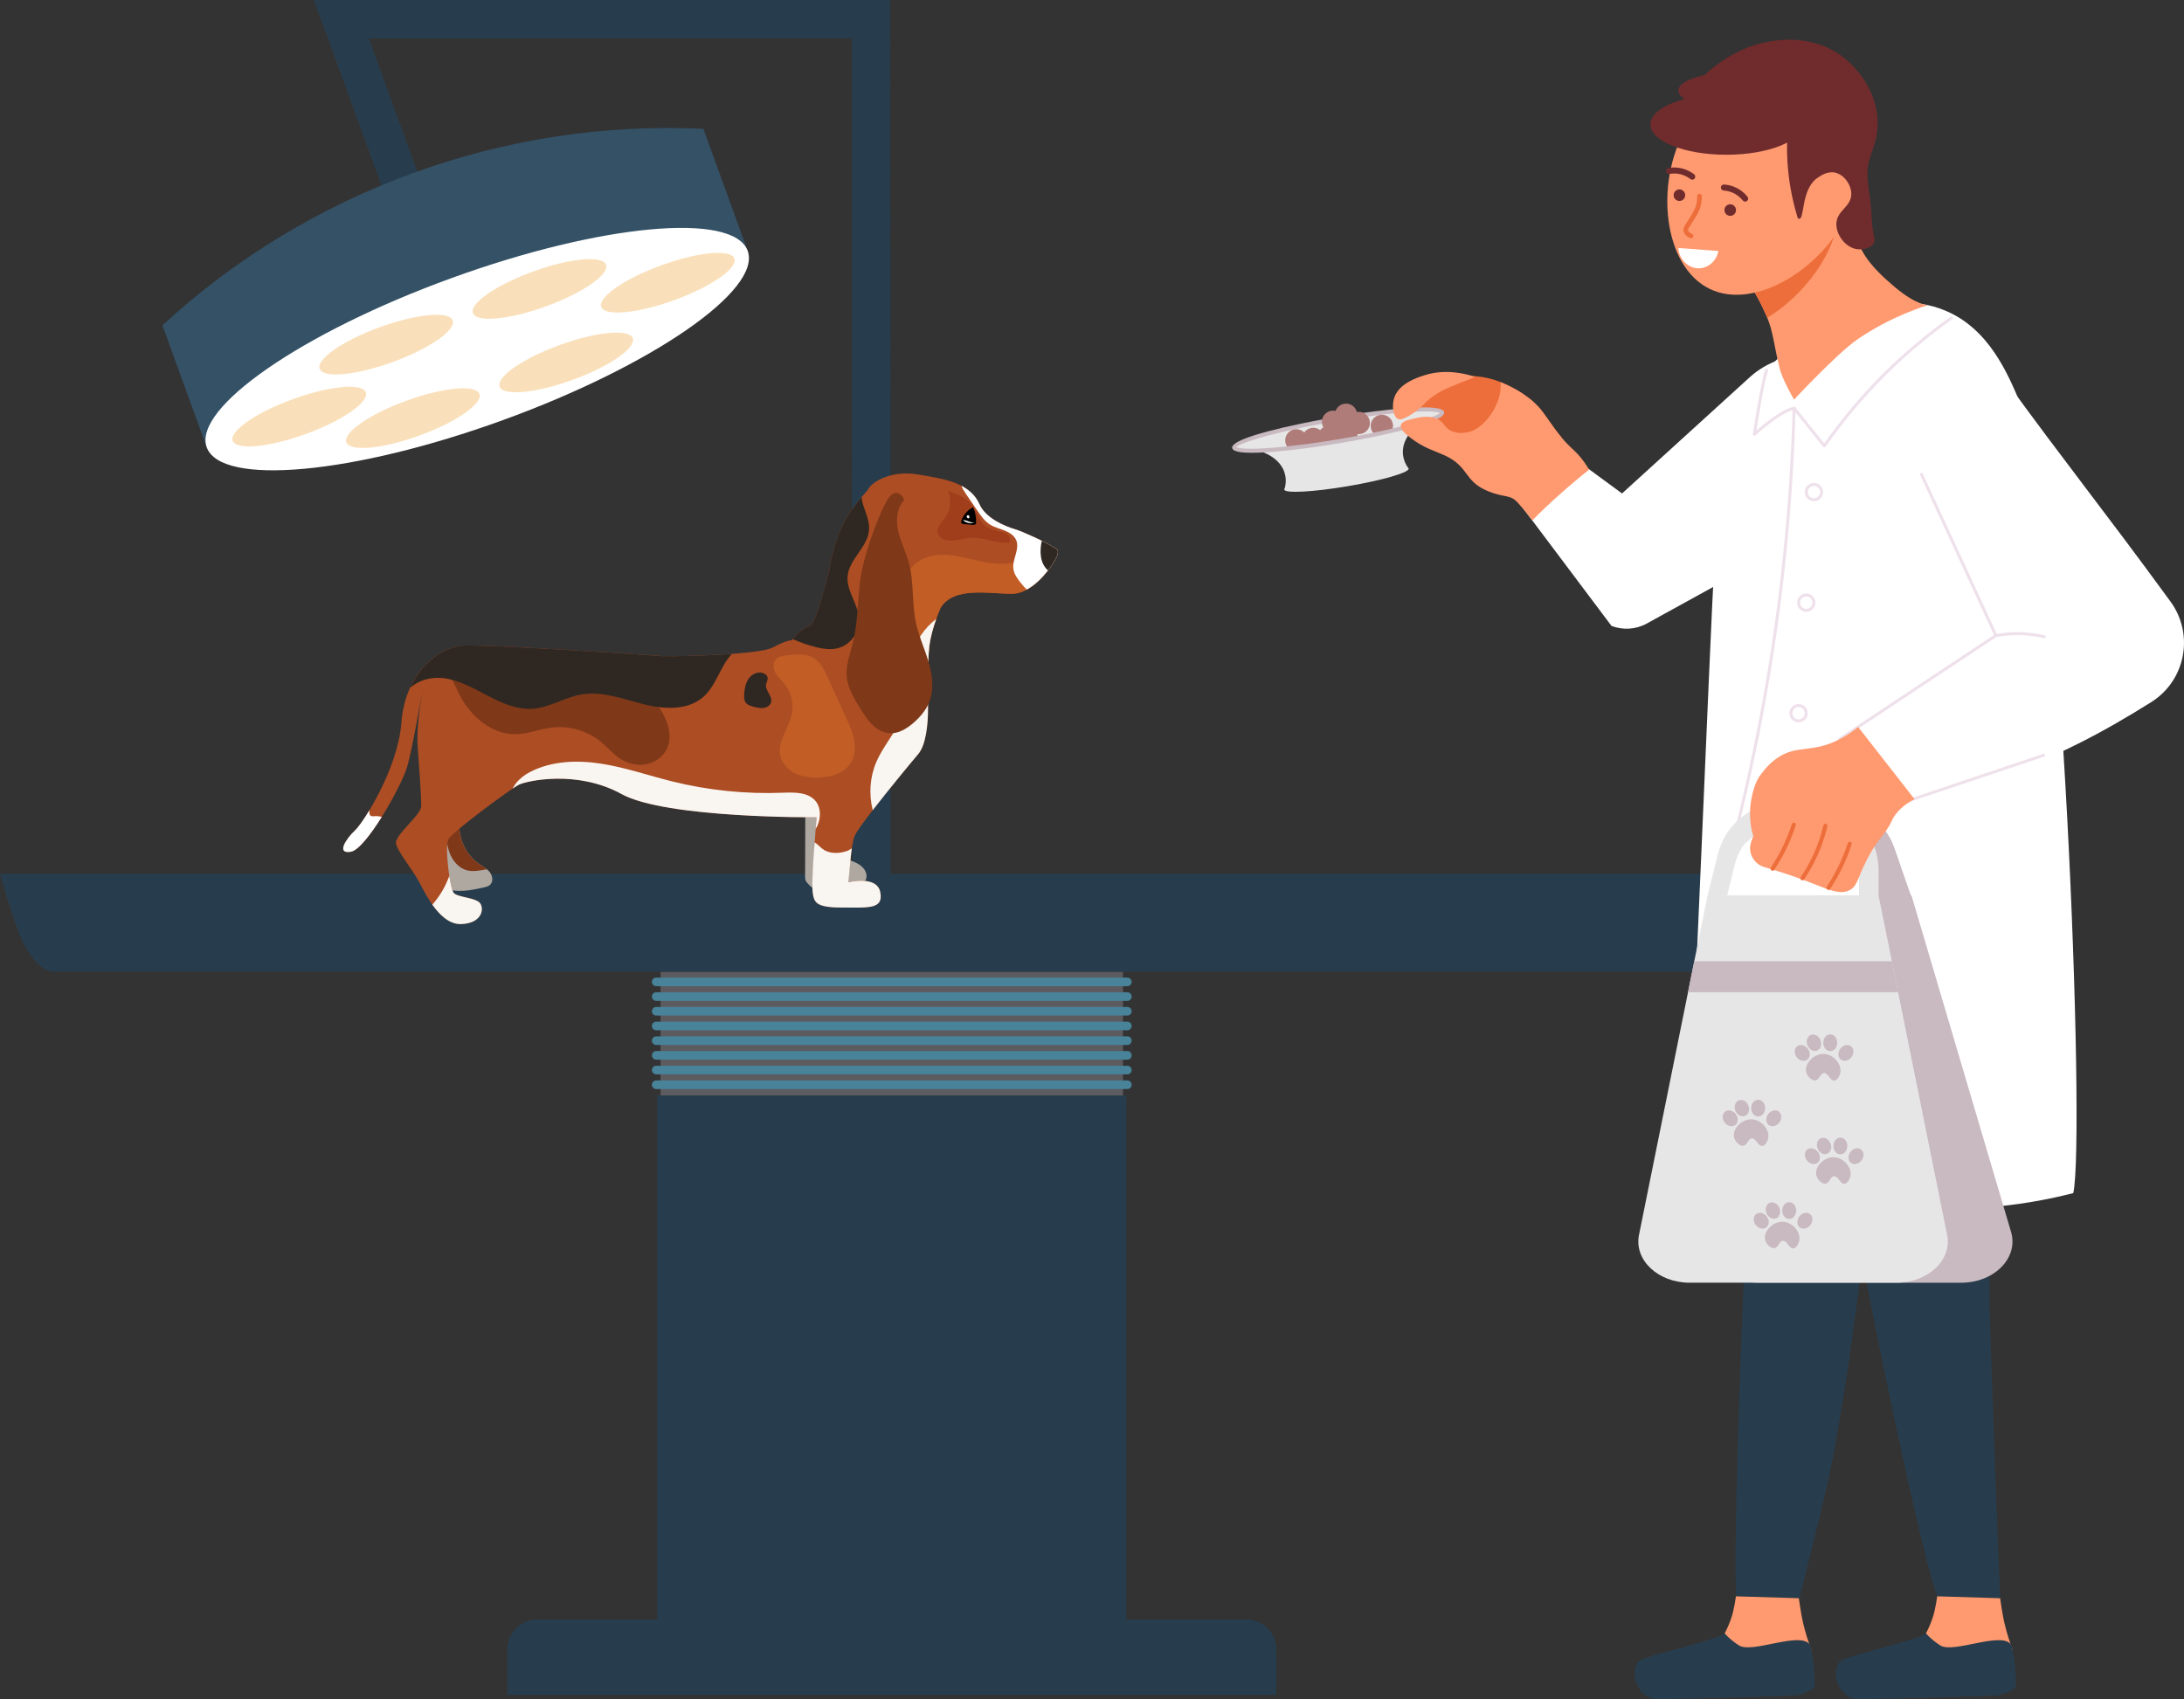 <?xml version="1.0" encoding="UTF-8"?><svg xmlns="http://www.w3.org/2000/svg" viewBox="0 0 1851.74 1440.75"><rect x="0" y="0" width="1851.74" height="1440.75" fill="#333333" stroke="none"/><defs><style>.d{fill:#fff;}.e{fill:#345166;}.f{fill:#a03e1c;}.g{fill:#7f3818;}.h{fill:#efe1eb;}.i{fill:#f9f6f2;}.j{fill:#2f2822;}.k{fill:#af7c79;}.l{fill:#e6e6e6;}.m{fill:#fae0ba;}.n{fill:#488399;}.o{fill:#ad4d23;}.p{fill:#702c2d;}.q{fill:#c15d25;}.r{fill:#c9b9c0;}.s{fill:#ed6e3b;}.t{fill:#5c5b5f;}.u{fill:#ff9a70;}.v{fill:#273d4d;}.w{fill:#afa8a1;}</style></defs><g id="a"/><g id="b"><g id="c"><g><g><polygon class="v" points="722.19 32.56 722.52 741.92 755.07 741.92 754.73 0 266.17 .09 348.74 226.7 379.33 215.56 312.68 32.64 722.19 32.56"/><g><path class="e" d="M633.94,212.71c-168.03-8.2-335.08,52.49-458.65,166.63-12.52-34.49-25.06-68.98-37.58-103.46,123.57-114.14,290.62-174.83,458.65-166.63,12.53,34.49,25.05,68.98,37.59,103.46Z"/><path class="d" d="M633.94,212.71c12.07,33.24-80.82,97.49-207.46,143.5-126.65,46.01-239.11,56.37-251.19,23.12-12.07-33.24,80.8-97.49,207.46-143.5,126.65-46.01,239.11-56.36,251.19-23.12Z"/><g><path class="m" d="M310.2,332.73c2.97,8.18-19.89,24-51.07,35.33-31.19,11.33-58.88,13.88-61.85,5.7-2.97-8.19,19.9-24,51.08-35.33,31.18-11.33,58.87-13.88,61.84-5.69Z"/><path class="m" d="M622.67,219.21c2.97,8.18-19.89,23.99-51.06,35.33-31.18,11.32-58.87,13.87-61.84,5.69-2.97-8.18,19.89-24,51.07-35.32,31.18-11.34,58.87-13.89,61.83-5.7Z"/><path class="m" d="M383.89,271.72c2.97,8.19-19.89,24-51.07,35.33-31.18,11.33-58.87,13.87-61.84,5.69-2.97-8.18,19.9-24,51.08-35.32,31.18-11.33,58.86-13.88,61.84-5.7Z"/><path class="m" d="M513.88,224.5c2.97,8.18-19.9,24-51.08,35.33-31.18,11.32-58.85,13.87-61.84,5.69-2.97-8.18,19.9-24,51.08-35.33,31.18-11.33,58.87-13.88,61.84-5.69Z"/><path class="m" d="M406.54,334.04c2.97,8.18-19.9,24-51.07,35.33-31.18,11.33-58.86,13.88-61.84,5.69-2.97-8.19,19.9-24.01,51.07-35.33,31.18-11.32,58.86-13.88,61.84-5.69Z"/><path class="m" d="M536.51,286.83c2.97,8.18-19.89,24-51.07,35.32-31.18,11.33-58.87,13.87-61.84,5.69-2.96-8.18,19.9-24,51.08-35.33,31.18-11.33,58.87-13.88,61.84-5.69Z"/></g></g></g><g><path class="v" d="M1082.14,1437.17v-38.72c0-13.86-11.23-25.09-25.09-25.09H455.2c-13.85,0-25.09,11.23-25.09,25.09v38.72h652.02Z"/><path class="v" d="M0,740.94s13.12,47.51,21.17,61.3c6.05,10.36,13.55,21.73,25.56,21.73H1469.35c12,0,18.13-10.68,23.86-21.23,8.71-16.01,19.03-61.79,19.03-61.79H0Z"/><g><rect class="t" x="560.1" y="824.11" width="392.05" height="126.18"/><rect class="v" x="557.25" y="928.89" width="397.75" height="444.47"/><g><path class="n" d="M959.51,832.58c0,2.02-1.64,3.65-3.66,3.65h-399.46c-2.02,0-3.65-1.63-3.65-3.65h0c0-2.01,1.63-3.65,3.65-3.65h399.46c2.02,0,3.66,1.64,3.66,3.65h0Z"/><path class="n" d="M959.51,845.03c0,2.02-1.64,3.66-3.66,3.66h-399.46c-2.02,0-3.65-1.64-3.65-3.66h0c0-2.01,1.63-3.65,3.65-3.65h399.46c2.02,0,3.66,1.64,3.66,3.65h0Z"/><path class="n" d="M959.51,857.5c0,2.01-1.64,3.65-3.66,3.65h-399.46c-2.02,0-3.65-1.64-3.65-3.65h0c0-2.02,1.63-3.66,3.65-3.66h399.46c2.02,0,3.66,1.64,3.66,3.66h0Z"/><path class="n" d="M959.51,869.96c0,2.02-1.64,3.66-3.66,3.66h-399.46c-2.02,0-3.65-1.64-3.65-3.66h0c0-2.02,1.63-3.65,3.65-3.65h399.46c2.02,0,3.66,1.62,3.66,3.65h0Z"/><path class="n" d="M959.51,882.42c0,2.01-1.64,3.65-3.66,3.65h-399.46c-2.02,0-3.65-1.64-3.65-3.65h0c0-2.02,1.63-3.66,3.65-3.66h399.46c2.02,0,3.66,1.64,3.66,3.66h0Z"/><path class="n" d="M959.51,894.88c0,2.02-1.64,3.66-3.66,3.66h-399.46c-2.02,0-3.65-1.64-3.65-3.66h0c0-2.01,1.63-3.65,3.65-3.65h399.46c2.02,0,3.66,1.63,3.66,3.65h0Z"/><path class="n" d="M959.51,907.34c0,2.02-1.64,3.66-3.66,3.66h-399.46c-2.02,0-3.65-1.64-3.65-3.66h0c0-2.02,1.63-3.65,3.65-3.65h399.46c2.02,0,3.66,1.63,3.66,3.65h0Z"/><path class="n" d="M959.51,919.81c0,2.01-1.64,3.64-3.66,3.64h-399.46c-2.02,0-3.65-1.63-3.65-3.64h0c0-2.02,1.63-3.66,3.65-3.66h399.46c2.02,0,3.66,1.64,3.66,3.66h0Z"/></g></g></g></g><g><path class="d" d="M1287.15,425.34l17.01,22.62,62.22,82.82c9.45,3.55,20.43,3.15,29.96-2.1l10.46-5.78,159.04-87.56c4.65-2.66,9.44-6.01,13.57-9.74,29.14-26.55,31.32-71.66,4.77-100.8-26.56-29.15-71.66-31.33-100.8-4.77l-108.11,98.39-42.2-30.98c-.73-.56-1.47-1.12-2.26-1.65-2.15-1.55-4.27-2.82-6.15-3.91-3.89-2.27-7.21-3.69-9.79-4.71-.61-.24-1.42-.49-2.53-.89-2.64-.98-6.55-2.6-11.2-4.98-1.83-.96-3.26-1.81-4.84-2.66-.11-.1-.37-.21-.48-.3-.86-.5-1.69-.95-2.54-1.46-2.58,.21-4.88,.88-6.97,1.75-4.87,1.95-9.24,5.27-12.49,9.57-1.83,2.35-3.29,4.88-4.38,7.79-.48,1.28-.89,2.53-1.16,3.79-3.46,13.65,4.4,23.04,18.88,35.56Z"/><path class="v" d="M1686.83,1101.4c-.3,12.9,8.65,250.33,9.01,253.8l-53.32-1.61c-16.48-44.03-74.87-333-74.66-349.38,.1-3.06,.1-7.09,.05-11.68-.1-19.75-.97-50.15,.15-63.46,1.07-12.91,6.38-24.44,14.39-33.37,11.53-12.75,28.67-20.15,47.09-18.62,27.8,2.35,51.22,25.25,53.92,51.99,1.64,16.37,3.72,155.96,3.37,172.33Z"/><path class="v" d="M1604.83,895.7c.15,3.77-.05,7.6-.71,11.43l-.15,1.07c-4.59,27.6-9.34,55.76-13.67,84.33-1.17,7.85-2.35,15.76-3.47,23.72-5.41,36.63-10.61,73.66-15.51,110.65l-3.57,27.19-4.39,27.81c-2.86,18.93-6.48,37.75-9.79,56.68-5.46,27.85-20.99,88.76-27.93,116.62l-53.32-1.61c-4.28-29.75,9.57-433.04,21.45-472.27,9.13-30,40.81-46.94,70.81-37.86,23.83,7.19,39.44,28.62,40.25,52.24Z"/><path class="d" d="M1757.85,1011.67c10.5-44.69-9.48-583.52-44.46-668.47-11.06-26.85-27.23-64.6-64.29-79.93-51.01-21.09-116.12,10.85-151.25,50.71-37.51,42.55-40.42,93.64-43.93,155.41-4.74,83.16-18.75,446.92-23.31,497.46,35.19,21.01,89.28,47.49,176.48,55.94,64.9,6.29,115.29-2.03,150.77-11.11Z"/><path class="d" d="M1703.91,327.33c20.94,28.8,42.42,57.34,64.38,86.31,21.95,28.96,44.23,58.44,66.02,88.31,0,0,5.94,8.1,5.94,8.1,19.37,26.42,13.66,63.54-12.75,82.9-1.12,.82-2.38,1.67-3.53,2.4-19.62,12.32-40.46,24.49-62.04,35.27-21.57,10.86-43.6,19.94-65.18,27.86-43.24,15.75-85.37,27.66-127.44,39.59-19.06,5.41-38.88-5.66-44.29-24.71-4.62-16.29,2.8-33.13,16.95-41.06,37.79-21.17,75.35-42.35,109.36-64.92,16.98-11.32,32.87-22.89,47.54-35.39,14.73-12.46,28.68-25.84,42.83-40.3l-10.35,93.4c-23.8-26.64-48.04-52.9-72.74-79.57-24.69-26.65-49.73-53.87-74.38-81.56-28.41-31.91-25.57-80.58,6.19-108.85,31.77-28.27,80.44-25.44,108.72,6.32,1.67,1.88,3.3,3.91,4.76,5.9Z"/><path class="u" d="M1479.38,235.19c5.57,7.76,11.81,17.85,17.32,30.39,0,0,.87,1.86,1.73,3.85,4.98,12.15,5.71,23.57,10.35,42.54,2.45,10.09,12.31,26.9,12.31,26.9,0,0,36.53-39.16,53.39-50.85,29.68-20.58,60.2-29.27,60.2-29.27,0,0-9.29,.38-27.74-15.02-21.44-17.85-28.94-29.74-32.52-41.81-5.97-19.85-10.75-27.28-15.26-60.13-4.25,6.1-9.16,12.21-14.27,18.31-7.23,8.57-15.2,17.19-23.16,25.82-15.27,16.39-30.73,32.86-42.35,49.25Z"/><path class="s" d="M1479.38,235.19c5.57,7.76,11.81,17.85,17.32,30.39,0,0,.87,1.86,1.73,3.85,25.16-15.46,46.79-40.82,55.95-66.97,5.58-16.13,7.24-34.91,4.38-52.56-11.55,11.95-24.29,23.96-37.04,36.03-15.27,16.39-30.73,32.86-42.35,49.25Z"/><g><path class="u" d="M1429.02,109.95c-26.03,45.37-18.9,116.02,20.66,135.05,38.57,18.56,95.65-17.87,116.53-63.22,18.63-40.45,15.59-103.46-22.72-123.54-38.19-20.03-92.13,12.74-114.48,51.71Z"/><g><path class="p" d="M1463.83,174.38c-2.07,1.75-2.33,4.85-.58,6.92,1.75,2.08,4.85,2.33,6.92,.58,2.07-1.75,2.33-4.85,.58-6.92-1.75-2.08-4.85-2.33-6.92-.58Z"/><path class="p" d="M1420.74,161.75c-2.07,1.75-2.33,4.85-.58,6.92,1.75,2.07,4.85,2.33,6.92,.58,2.07-1.76,2.33-4.85,.58-6.93-1.75-2.07-4.85-2.33-6.92-.57Z"/><path class="p" d="M1479.67,170.97c.58,0,1.14-.19,1.61-.58,1.1-.89,1.27-2.51,.37-3.6-2.23-2.73-6.12-6.46-11.91-8.63-2.54-.96-5.22-1.52-7.97-1.7-1.41-.03-2.62,.99-2.71,2.4-.09,1.42,.98,2.63,2.39,2.72,2.24,.14,4.42,.6,6.48,1.38,4.73,1.77,7.92,4.83,9.75,7.07,.51,.62,1.24,.94,1.98,.94Z"/><path class="p" d="M1434.82,152.37c.78,0,1.54-.35,2.04-1.02,.86-1.13,.64-2.72-.49-3.58-4.04-3.06-8.75-4.98-13.62-5.56-2.7-.32-5.44-.25-8.14,.24-1.39,.24-2.31,1.58-2.06,2.97,.24,1.4,1.48,2.37,2.97,2.07,2.18-.4,4.41-.46,6.61-.2,5.02,.6,8.83,2.81,11.14,4.56,.46,.35,1,.52,1.54,.52Z"/><path class="s" d="M1433.75,202.04c.75,0,1.47-.43,1.79-1.16,.45-.99,.02-2.16-.97-2.62-1.9-.87-3.08-1.93-3.29-2.97-.2-.94,.48-2.02,2.05-4.35l.68-1.02c2.67-4.02,5.15-8.23,6.31-10.71,1.79-3.82,2.66-8.16,2.61-12.91,0-1.08-.89-1.95-1.97-1.95-1.11,0-1.99,.9-1.97,1.99,.05,4.15-.71,7.93-2.23,11.2-1.08,2.29-3.5,6.38-6.03,10.21l-.67,.99c-1.85,2.76-3.19,4.75-2.64,7.35,.34,1.63,1.57,3.96,5.52,5.77,.27,.12,.55,.18,.82,.18Z"/><path class="d" d="M1456.96,212.8c-1.53,8.25-8.29,14.27-15.85,14.7-8.98,.5-17.54-7.02-18.1-17.2,11.32,.83,22.63,1.67,33.95,2.51Z"/></g><path class="p" d="M1423.27,104.34c2.32,4.01,8.16,3.19,33.72,3.57,25.23,.39,45.59,1.57,58.66,2.51-.75,10.6-.84,23.58,.9,38.23,1.68,14.19,4.64,26.44,7.72,36.37,6.54,4.89,1.58-25,17.5-34.71,1.2-.73,7.19-5.4,14.04-3.96,7.55,1.6,13.6,9.95,13.84,17.66,.36,11.48-12.4,14.12-12.65,25.82-.21,9.34,7.67,19.97,17.31,21.42,4.62,.7,11.42-.45,14.16-4.84,2.27-3.62-.85-6.52-1.48-20.99-.69-15.82-2.06-18.71-3.37-32.05-2.14-21.79,8.57-27.09,8.4-49.45-.17-21.99-13.28-44.11-31.29-56.92-25.43-18.11-54.03-12.96-61.59-11.61-48.07,8.64-83.16,56.33-75.87,68.94Z"/><path class="p" d="M1399.31,105.47c0,14.23,28.84,25.75,64.42,25.75,35.58,0,64.42-11.53,64.42-25.75s-28.84-25.74-64.42-25.74c-35.58,0-64.42,11.53-64.42,25.74Z"/><path class="p" d="M1423.01,76.82c0,8.34,20.2,15.11,45.11,15.11s45.1-6.77,45.1-15.11-20.2-15.12-45.1-15.12c-24.91,0-45.11,6.77-45.11,15.12Z"/></g><path class="u" d="M1632.94,1385.04c2.07-3.88,4.27-8.73,6.09-14.48,2.03-6.43,3.49-16.97,3.49-16.97l53.32,1.61s1.77,12.92,3.44,20.2c2.04,8.83,4.55,16.67,7.12,23.42-.2,1.57-.69,3.69-1.99,5.8-7.09,11.54-31.64,11.68-48.2,3.69-12.92-6.24-19.94-16.94-23.27-23.26Z"/><path class="v" d="M1645.33,1395.34c-3.47-2.11-6.84-4.95-6.84-4.95-2.05-1.74-3.89-3.54-5.55-5.35-7.56,6.05-68.66,19.21-72.7,23.51-3.85,4.1-3.6,10.66-3.54,12.15,.4,10.19,8.24,16.22,8.98,16.77,5.04,3.74,9.65,3.36,20.87,3.16,23.29-.41,93.08-2.24,104.53-2.88,1.45-.08,4.43-.29,8.11-1.53,4.5-1.51,7.86-3.85,10.03-5.61,.17-13.09-1.23-23.76-2.82-31.79-.19-2.72-1.15-4.17-1.79-4.91-8.81-10.18-48.36,8.08-59.28,1.44Z"/><path class="u" d="M1462.27,1385.04c2.07-3.88,4.27-8.73,6.09-14.48,2.02-6.43,3.49-16.97,3.49-16.97l53.31,1.61s1.77,12.92,3.44,20.2c2.04,8.83,4.55,16.67,7.12,23.42-.2,1.57-.69,3.69-1.98,5.8-7.09,11.54-31.64,11.68-48.2,3.69-12.92-6.24-19.94-16.94-23.27-23.26Z"/><path class="v" d="M1474.66,1395.34c-3.47-2.11-6.84-4.95-6.84-4.95-2.06-1.74-3.9-3.54-5.55-5.35-7.56,6.05-68.67,19.21-72.7,23.51-3.85,4.1-3.59,10.66-3.54,12.15,.4,10.19,8.24,16.22,8.98,16.77,5.04,3.74,9.66,3.36,20.87,3.16,23.29-.41,93.07-2.24,104.53-2.88,1.45-.08,4.43-.29,8.11-1.53,4.49-1.51,7.86-3.85,10.03-5.61,.17-13.09-1.22-23.76-2.82-31.79-.18-2.72-1.15-4.17-1.79-4.91-8.8-10.18-48.36,8.08-59.28,1.44Z"/><path class="h" d="M1733.24,541.16c.58,0,1.1-.39,1.24-.98,.16-.68-.27-1.37-.94-1.52-2.64-.61-5.39-1.14-8.18-1.56-10.91-1.61-22.14-1.42-33.36,.55-.69,.13-1.15,.78-1.03,1.47,.13,.69,.73,1.16,1.48,1.03,10.95-1.93,21.9-2.11,32.55-.55,2.72,.41,5.39,.92,7.96,1.52,.1,.02,.19,.02,.29,.02Z"/><g><path class="s" d="M1194.97,349.28c0,.99,.2,1.92,.53,2.72,.2,.87,.46,1.6,.93,2.26,.13,.4,.4,.72,.66,1.06,0,.19,.13,.33,.27,.46,.93,1.4,2.12,2.79,3.59,4.05,.33,.33,.6,.6,.93,.86,8.82,7.43,24.42,12.75,36.04,14.67,8.96,1.59,12.61,.6,27.54,.13,8.1-.2,15.07-.13,21.17,.07,26.15,1.13,35.18,5.17,37.37,.92,.66-1.33,.73-3.12,.07-5.37-1.33-1.6-2.32-2.93-3.45-4.31-.07-.13-.27-.34-.33-.47-.6-.79-1.19-1.52-1.79-2.32-1.53-2.06-2.79-3.85-4.05-5.71-1.99-2.85-3.85-5.51-5.64-7.89-.2-.34-.4-.6-.6-.8-.27-.33-.53-.66-.8-.99-.93-1.26-1.86-2.4-2.92-3.52-.2-.26-2.32-2.39-2.32-2.39-.66-.66-1.4-1.4-2.12-2.06-1.2-1.06-2.46-2.12-3.85-3.12-3.65-2.72-7.17-5.11-10.88-7.23-1.99-1.13-3.99-2.19-6.04-3.19-1.86-.87-3.72-1.72-5.57-2.52-.47-.2-.93-.4-1.4-.6-6.5-2.59-13.41-4.31-20.44-4.91-1.06-.13-2.06-.2-3.25-.2-3.06-.13-5.97,0-8.83,.27-17.66,1.98-37.1,12.28-43.01,23.16-1,1.79-1.59,3.51-1.72,5.24-.07,.66-.07,1.19-.07,1.73Z"/><g><path class="l" d="M1088.95,415.18c.56,3.31,24.6,2.02,53.7-2.9,29.09-4.92,52.22-11.59,51.67-14.92-.56-3.31-24.6-2.02-53.7,2.9-29.09,4.92-52.22,11.59-51.67,14.92Z"/><path class="l" d="M1046.56,379.55c.13,0,.34,0,.59-.02,10.69-.28,26.05,2.22,35.48,11.15,10.75,10.19,7.04,22.35,6.33,24.49l105.36-17.82c-1.37-1.79-8.87-12.06-2.07-25.21,5.97-11.53,19.66-18.94,29.84-22.19,.24-.08,.43-.14,.56-.18l-176.09,29.76Z"/><path class="l" d="M1222.64,349.79c-.87-5.14-40.99-2.64-89.62,5.57-48.63,8.22-87.34,19.05-86.47,24.19,.87,5.15,40.99,2.64,89.62-5.57,48.63-8.22,87.34-19.05,86.47-24.19h0Z"/><path class="r" d="M1046.54,381.23c1.22-.18,1.85-1.07,1.69-2,1.35-2.72,25.48-11.27,72.89-20.04,3.63-.7,7.39-1.34,11.17-1.98l.58-.1,.41-1.81,.29,1.69c1.96-.33,3.91-.66,5.79-.89,1.21-.26,2.27-.42,3.34-.59l1.72-.27c1.11-.19,2.22-.35,3.3-.51,1.09-.17,2.18-.33,3.26-.51l7.37-.98c42.22-5.77,60.89-4.84,62.75-2.92,.17,.94,1.03,1.37,1.92,1.27,.93-.16,1.51-1.19,1.35-2.12-1.25-7.4-42.13-2.97-66.4,.35l-7.42,.99c-1.2,.2-2.26,.36-3.33,.52-1.11,.16-2.23,.33-3.37,.52l-1.67,.27c-1.14,.17-2.28,.34-3.4,.59-1.77,.22-3.78,.56-5.78,.89,0,0-.71,.12-.71,.12l-.57,.1c-3.8,.65-7.59,1.29-11.23,1.98-18.11,3.35-77.15,15-75.64,24,.14,.84,.87,1.43,1.69,1.43Z"/><path class="k" d="M1162.31,362.68c.39,2.32,1.59,4.34,3.36,5.74,5.03-1.02,9.88-2.09,14.47-3.21,.82-1.68,1.16-3.7,.83-5.69-.87-5.15-5.72-8.58-10.86-7.72-5.23,.88-8.68,5.73-7.81,10.88Z"/><path class="k" d="M1142.71,360.25c.87,5.15,5.76,8.63,10.91,7.75,5.15-.87,8.63-5.75,7.76-10.91-.87-5.15-5.76-8.63-10.91-7.75-5.15,.87-8.63,5.76-7.75,10.91Z"/><path class="k" d="M1132.27,369.72c.29,1.74,1.07,3.32,2.14,4.59l1.74-.29c4.89-.83,9.61-1.72,14.24-2.58,.5-1.11,.73-2.25,.61-3.43,.08-.53,.01-.94-.07-1.44-.5-2.99-2.38-5.49-4.9-6.77-1.04-.6-2.2-.91-3.42-1.04-.87-.11-1.72-.05-2.55,.08-.16,.03-.33,.06-.48,.17-1,.17-1.88,.49-2.72,1.06-1.64,.87-2.86,2.28-3.7,3.87-.53,.94-.79,1.93-.95,2.98-.1,.96-.11,1.9,.05,2.81Z"/><path class="k" d="M1117.25,372.26c.28,1.66,.98,3.25,2.03,4.44l2.82-.48c3.99-.59,8.15-1.21,12.3-1.91l1-.17c.59-1.56,.81-3.3,.51-5.04-.2-1.16-.55-2.21-1.21-3.13-.31-.8-.84-1.48-1.54-2.04-2.05-2.04-5.04-3.07-8.19-2.54-1,.17-1.96,.5-2.82,.99-1.11,.52-2.07,1.37-2.85,2.35-1.71,1.99-2.54,4.7-2.06,7.52Z"/><path class="k" d="M1120.91,359.22c.87,5.15,5.76,8.63,10.91,7.75,5.15-.87,8.63-5.76,7.76-10.91-.87-5.15-5.76-8.63-10.91-7.75-5.15,.87-8.63,5.76-7.76,10.91Z"/><path class="k" d="M1131.92,353.27c.87,5.15,5.76,8.63,10.91,7.75,5.15-.87,8.63-5.75,7.76-10.9-.87-5.16-5.76-8.63-10.91-7.76-5.15,.87-8.63,5.76-7.76,10.91Z"/><path class="k" d="M1104.2,373.78c.31,1.82,1.08,3.41,2.24,4.66,.25-.04,.43,.02,.68-.03,3.91-.57,8.01-1.09,12.17-1.71l2.82-.48c.82-1.67,1.1-3.6,.76-5.59-.41-2.4-1.7-4.49-3.56-5.89-1.98-1.63-4.67-2.37-7.4-1.91-2.57,.44-4.71,1.91-6.09,3.85-1.45,2.03-2.05,4.52-1.61,7.1Z"/><path class="k" d="M1089.8,374.93c.35,2.08,1.34,3.88,2.67,5.19,4.44-.5,9.13-1.03,13.97-1.68,.25-.04,.43,.02,.68-.03,1.21-1.91,1.76-4.22,1.35-6.62-.34-1.99-1.32-3.78-2.65-5.1-2.14-2.03-5.14-3.15-8.29-2.61-5.15,.87-8.59,5.73-7.72,10.86Z"/><path class="r" d="M1061.36,383.95c7,0,16.99-.57,31.29-2.13,4.46-.5,9.16-1.03,14.01-1.68,.2,0,.46,0,.75-.04,1.78-.26,3.66-.52,5.55-.78,2.16-.29,4.36-.6,6.57-.92l2.85-.48c3.98-.6,8.15-1.21,12.3-1.92l1.75-.29c4.91-.83,9.63-1.71,14.28-2.59,5.39-.99,10.45-1.93,15.32-3.02,5.03-1.02,9.92-2.1,14.52-3.22,44.99-10.42,44.1-15.69,43.81-17.42-.16-.94-1.05-1.56-1.98-1.41-.94,.16-1.57,1.05-1.41,1.98-.84,1.61-12.53,6.87-41.22,13.51-4.56,1.11-9.41,2.19-14.44,3.2-4.86,1.08-9.89,2.01-15.16,2.98-4.72,.88-9.42,1.77-14.3,2.59l-1.75,.29c-4.13,.71-8.28,1.32-12.26,1.91l-2.86,.48c-2.17,.33-4.35,.62-6.5,.92-1.91,.26-3.8,.52-5.63,.79-.18,0-.43-.02-.73,.04-4.75,.64-9.43,1.17-13.86,1.66-32.11,3.51-42.93,1.91-44.14,.57-.16-.95-1.04-1.45-1.93-1.28-.93,.15-1.51,1.17-1.35,2.1,.21,1.22,.71,4.15,16.51,4.15Z"/></g><path class="u" d="M1230.71,327.68c-12.43,4.98-19.48,10.77-23.66,15.28-.73,.78-5.27,5.73-12.65,9.78-3.85,2.1-6.62,3.58-8.99,2.57-4.24-1.81-5.46-10.9-3.45-17.54,3.78-12.53,19.4-17.53,25.86-19.6,17.53-5.61,34.53-1.4,42.84,1.37-6.28,2.85-13.66,5.3-19.94,8.14Z"/><path class="u" d="M1188.07,363.28c.66,1.4,1.92,2.98,4.18,5.04,.47,.4,1,.8,1.53,1.26,.73,.6,1.53,1.26,2.46,1.93,11.41,8.63,20.17,10.75,28.34,14.47,21.44,9.82,16.26,21.9,36.91,30.46,14,5.78,18.61,2.59,25.02,9.42,6.31,6.73,12.66,15.45,12.66,15.45,8.1-8.3,15.41-15.12,25.17-23.74,7.83-6.97,15.47-13.41,23.03-19.32-.47-.79-.93-1.59-1.46-2.39-1.39-2.25-2.85-4.25-4.18-5.97-2.72-3.59-5.25-6.17-7.24-8.1-.47-.47-1.13-1-1.99-1.8-2.06-1.93-5.05-4.91-8.43-8.89-1.33-1.6-2.32-2.93-3.45-4.31-.07-.13-.27-.34-.33-.47-.6-.79-1.19-1.52-1.79-2.32-1.53-2.06-2.79-3.85-4.05-5.71-1.99-2.85-3.85-5.51-5.64-7.89-.2-.34-.4-.6-.6-.8-.27-.33-.53-.66-.8-.99-.93-1.26-1.86-2.4-2.92-3.52-.2-.26-2.32-2.39-2.32-2.39-.66-.66-1.4-1.4-2.12-2.06-1.2-1.06-2.46-2.12-3.85-3.12-2.06-1.59-3.92-2.92-5.71-4.11-1.53-1-2.98-1.86-4.45-2.72-.27-.13-.46-.27-.73-.4-1.99-1.13-3.99-2.19-6.04-3.19-1.86-.87-3.72-1.72-5.57-2.52-.47-.2-.93-.4-1.4-.6,1.53,18.98-13.41,37.7-24.76,41.68-1.72,.6-9.89,3.12-17.26-.33-5.97-2.98-5.18-6.77-11.28-9.89-1-.47-1.66-.8-2.39-1-.47-.19-.87-.33-1.26-.4-.8-.2-1.59-.4-2.32-.4-4.78-.72-9.56,.13-13.47,1.13-.27,0-.53,.13-.79,.13-.53,.13-1.13,.34-1.66,.4-2.59,.6-5.04,1.26-6.84,2.32-1.06,.6-1.8,1.26-2.26,2.06-.07,.19-.2,.53-.27,.73-.27,.79-.2,1.66,.33,2.85Z"/></g><path class="h" d="M1437.65,823.67c.53,0,1.03-.34,1.2-.87,24.71-74.44,44.28-151.35,58.15-228.59,14.68-81.68,23.24-165.14,25.46-248.05,.02-.7-.54-1.28-1.24-1.29-.66,.1-1.29,.53-1.31,1.23-2.22,82.79-10.77,166.12-25.41,247.66-13.86,77.12-33.4,153.91-58.06,228.24-.22,.67,.13,1.39,.81,1.61,.13,.05,.27,.07,.4,.07Z"/><path class="h" d="M1559.9,627.98c.25,0,.48-.07,.71-.21,17.89-12,131.17-87.05,132.31-87.8,.52-.35,.72-1.03,.45-1.59l-63.06-136.67c-.29-.64-1.06-.91-1.68-.62-.64,.3-.92,1.05-.62,1.68l62.6,135.68c-10.83,7.17-114.37,75.78-131.41,87.21-.58,.39-.74,1.18-.34,1.76,.24,.37,.64,.56,1.05,.56Z"/><path class="h" d="M1587.93,690.32c.41-.07,145.32-48.71,145.32-48.71,.66-.23,1.01-.94,.79-1.61-.22-.67-.94-1.04-1.61-.8l-144.91,48.65c-.66,.22-1.02,.93-.79,1.6,.18,.54,.67,.87,1.2,.87Z"/><g><path class="r" d="M1531.76,698.63h-17.48c-13.55,0-25.84,6.18-34.09,16.04,8.95-20.2,29.14-34.29,52.66-34.29h18.93c24.54,0,46.38,15.54,54.43,38.71l13.93,40.1h-43.93v-16.29c0-24.46-19.9-44.28-44.46-44.28Z"/><path class="r" d="M1491.38,1087.68h171.42c28.1,0,48.83-21.09,42.33-43.06l-84.48-285.43h-114.07l-58.15,287.92c-4.3,21.27,16.14,40.58,42.95,40.58Z"/><path class="l" d="M1432.61,1087.66h175.35c26.82,0,47.26-19.25,42.94-40.55l-41.55-205.75-5.31-26.28-11.28-55.89h-144.96l-11.28,55.89-5.31,26.28-41.55,205.75c-4.31,21.3,16.13,40.55,42.94,40.55Z"/><polygon class="r" points="1431.22 841.35 1609.36 841.35 1604.05 815.07 1436.53 815.07 1431.22 841.35"/><path class="l" d="M1456.58,724.09c6.38-25.69,29.45-43.72,55.92-43.72h22.65c31.82,0,57.62,25.79,57.62,57.62v21.2h-16.55v-16.29c0-24.46-19.9-44.28-44.46-44.28h-17.48c-20.43,0-38.22,13.86-43.15,33.59l-6.73,26.97h-16.55l8.72-35.09Z"/><g><path class="r" d="M1511.1,1026.48c0,3.93,2.65,7.1,5.91,7.1s5.91-3.18,5.91-7.1c0-3.92-2.65-7.1-5.91-7.1-3.26,0-5.91,3.18-5.91,7.1Z"/><path class="r" d="M1525.57,1031.54c-2.36,3.14-2.17,7.26,.44,9.23,2.6,1.97,6.63,1.03,9-2.1,2.37-3.13,2.17-7.26-.43-9.23-2.61-1.97-6.63-1.03-9,2.1Z"/><path class="r" d="M1497.75,1028.73c1.49,3.63,5.15,5.57,8.16,4.33,3.02-1.24,4.26-5.19,2.77-8.82-1.49-3.62-5.15-5.57-8.16-4.32-3.02,1.24-4.26,5.19-2.77,8.81Z"/><path class="r" d="M1488.6,1038.69c2.38,3.12,6.41,4.05,9,2.08,2.6-1.98,2.78-6.11,.4-9.23-2.38-3.13-6.41-4.05-9-2.08-2.6,1.98-2.78,6.11-.4,9.23Z"/><path class="r" d="M1496.48,1050.6c.65,4.12,4.78,8.22,7.98,7.78,3.47-.47,3.93-6,7.16-6.22,3.65-.24,5.31,6.67,8.81,6.43,2.66-.18,5.07-4.38,5.29-7.99,.41-6.65-6.39-14.62-14.62-14.62-8.32,0-15.64,8.15-14.62,14.62Z"/></g><g><path class="r" d="M1554.46,971.73c0,3.92,2.64,7.1,5.91,7.1s5.91-3.19,5.91-7.1c0-3.93-2.65-7.1-5.91-7.1-3.27,0-5.91,3.18-5.91,7.1Z"/><path class="r" d="M1568.93,976.79c-2.36,3.13-2.17,7.26,.44,9.23,2.6,1.97,6.63,1.03,9-2.11,2.37-3.13,2.17-7.26-.43-9.23-2.6-1.97-6.63-1.03-9,2.11Z"/><path class="r" d="M1541.11,973.98c1.49,3.62,5.15,5.57,8.16,4.32,3.02-1.24,4.26-5.19,2.77-8.81-1.49-3.63-5.15-5.57-8.17-4.33-3.02,1.24-4.26,5.19-2.77,8.82Z"/><path class="r" d="M1531.96,983.93c2.38,3.13,6.41,4.05,9.01,2.08,2.6-1.98,2.78-6.11,.4-9.23-2.38-3.13-6.41-4.05-9.01-2.08-2.6,1.98-2.78,6.11-.4,9.23Z"/><path class="r" d="M1539.84,995.85c.65,4.12,4.78,8.21,7.99,7.78,3.47-.48,3.93-6,7.16-6.22,3.65-.25,5.31,6.66,8.82,6.42,2.66-.18,5.07-4.38,5.29-7.98,.41-6.65-6.39-14.63-14.62-14.63-8.32,0-15.64,8.15-14.62,14.63Z"/></g><g><path class="r" d="M1484.77,939.63c0,3.92,2.65,7.1,5.91,7.1s5.91-3.18,5.91-7.1c0-3.93-2.64-7.1-5.91-7.1-3.26,0-5.91,3.18-5.91,7.1Z"/><path class="r" d="M1499.24,944.68c-2.37,3.14-2.17,7.26,.43,9.23,2.61,1.98,6.63,1.03,9-2.1,2.37-3.13,2.17-7.26-.44-9.23-2.6-1.97-6.63-1.03-9,2.1Z"/><path class="r" d="M1471.42,941.87c1.49,3.63,5.15,5.57,8.17,4.33,3.02-1.24,4.26-5.19,2.77-8.81-1.49-3.63-5.15-5.57-8.17-4.33-3.02,1.24-4.26,5.19-2.77,8.81Z"/><path class="r" d="M1462.27,951.83c2.38,3.12,6.41,4.05,9,2.08,2.6-1.98,2.78-6.11,.4-9.23-2.38-3.13-6.41-4.05-9-2.08-2.6,1.98-2.78,6.11-.4,9.23Z"/><path class="r" d="M1470.15,963.74c.65,4.12,4.78,8.22,7.98,7.78,3.47-.47,3.93-5.99,7.15-6.22,3.66-.24,5.31,6.67,8.82,6.43,2.66-.18,5.06-4.38,5.29-7.99,.41-6.65-6.39-14.62-14.62-14.62-8.32,0-15.64,8.15-14.62,14.62Z"/></g><g><path class="r" d="M1545.89,884.2c0,3.93,2.65,7.1,5.91,7.1s5.91-3.18,5.91-7.1-2.65-7.1-5.91-7.1c-3.27,0-5.91,3.18-5.91,7.1Z"/><path class="r" d="M1560.36,889.26c-2.36,3.13-2.17,7.26,.44,9.23,2.6,1.97,6.63,1.03,9-2.1,2.37-3.14,2.17-7.26-.43-9.23-2.61-1.97-6.63-1.03-9,2.1Z"/><path class="r" d="M1532.54,886.44c1.49,3.63,5.15,5.57,8.16,4.33,3.02-1.24,4.26-5.19,2.77-8.82-1.49-3.63-5.15-5.57-8.16-4.33-3.02,1.24-4.26,5.19-2.77,8.82Z"/><path class="r" d="M1523.38,896.4c2.38,3.13,6.41,4.05,9,2.08,2.6-1.98,2.78-6.11,.4-9.23-2.38-3.12-6.41-4.05-9-2.08-2.6,1.98-2.78,6.11-.4,9.23Z"/><path class="r" d="M1531.27,908.31c.65,4.12,4.78,8.21,7.99,7.78,3.47-.48,3.92-6,7.16-6.22,3.65-.25,5.31,6.66,8.82,6.43,2.66-.18,5.07-4.38,5.29-7.99,.41-6.65-6.39-14.62-14.62-14.62-8.32,0-15.64,8.15-14.62,14.62Z"/></g></g><g><g><path class="u" d="M1497.25,654.37c-6.51-.11-13.46,18.77-13.45,35.46,0,3.26,.28,23.3,8.82,25.83,3.41,1.01,6.8-1.15,11.37-4.06,5.49-3.49,15-11.49,13.12-17.14-1.28-3.87-6.47-2.3-9.65-7.05-3.65-5.43,1.16-10.49-.98-19.78-1.26-5.46-5.1-13.18-9.23-13.26Z"/><path class="u" d="M1623.28,677.66c-10.2,5.21-15.28,11.23-18.05,15.92-1.66,2.82-1.63,3.84-4.33,8.17-5,8.02-9.76,11.46-17.41,26.04-8.95,17.07-8.32,23.61-15.56,27.17-7.48,3.67-16.32,.03-28.56-4.86-10.54-4.21-25.06-9.54-43.49-14.87-8.58-2.48-13.77-11.39-11.48-20.02,1.14-4.33,2.64-7.84,4.12-10.66,3.24-6.19,7.69-11.49,10.44-21.99,.89-3.38,2.83-10.79,.33-12.29-2.22-1.34-7.28,2.42-10.01,5.61-1.77,2.08-2.76,4.15-3.3,5.53-.07-2.59,.06-6.3,1.03-10.6,3.61-15.94,15.96-25.31,19.26-27.65,17.24-12.28,29.43-3.86,53.64-16.45,7-3.64,12.23-7.6,15.52-10.34,15.96,20.43,31.91,40.86,47.87,61.29Z"/></g><path class="s" d="M1550.29,754.53c.56,0,1.11-.27,1.44-.77,4.29-6.49,8.13-13.38,11.43-20.47,2.59-5.61,4.87-11.41,6.78-17.24,.3-.91-.19-1.88-1.1-2.18-.88-.29-1.88,.2-2.18,1.1-1.86,5.71-4.09,11.38-6.64,16.86-3.21,6.94-6.97,13.67-11.16,20.02-.53,.8-.31,1.88,.48,2.4,.29,.19,.63,.29,.95,.29Z"/><path class="s" d="M1528.21,746.47c.55,0,1.09-.27,1.43-.77,4.4-6.5,8.25-13.39,11.43-20.5,3.53-7.87,6.33-16.14,8.32-24.59,.21-.93-.36-1.87-1.29-2.08-.9-.23-1.86,.35-2.08,1.28-1.93,8.24-4.66,16.3-8.11,23.98-3.1,6.92-6.85,13.65-11.13,19.98-.54,.79-.33,1.87,.46,2.4,.3,.21,.63,.3,.97,.3Z"/><path class="s" d="M1502.92,738.36c.56,0,1.11-.28,1.44-.78,4.29-6.5,8.13-13.39,11.42-20.47,2.56-5.53,4.84-11.32,6.78-17.23,.3-.91-.19-1.88-1.11-2.19-.88-.3-1.88,.19-2.18,1.11-1.9,5.78-4.13,11.44-6.64,16.85-3.22,6.94-6.97,13.67-11.16,20.02-.53,.8-.31,1.87,.49,2.4,.29,.2,.63,.29,.95,.29Z"/></g><path class="h" d="M1546.8,379.42c.45-.02,.82-.22,1.04-.55,15.35-22.04,32.79-42.76,51.83-61.59,17.15-16.96,35.85-32.63,55.59-46.57,.58-.4,.71-1.19,.3-1.77-.4-.57-1.2-.69-1.77-.3-19.85,14.02-38.65,29.79-55.91,46.85-18.75,18.54-35.95,38.9-51.16,60.55l-24.55-30.69c-.29-.36-.79-.56-1.22-.45-9.88,1.85-25.5,14.7-31.7,20.09,1.56-10.2,6.33-40.08,9.79-50.61,.22-.66-.14-1.38-.8-1.6-.66-.23-1.39,.13-1.61,.81-4.25,12.94-10.17,52.81-10.42,54.5-.08,.53,.19,1.05,.66,1.3,.47,.24,1.05,.19,1.45-.18,.21-.19,20.65-18.84,32.36-21.66l25.12,31.41c.24,.29,.6,.47,.99,.47Z"/><path class="h" d="M1530.19,417.27c0-4.28,3.49-7.76,7.77-7.76,4.28,0,7.77,3.48,7.77,7.76s-3.49,7.77-7.77,7.77c-4.28,0-7.77-3.49-7.77-7.77Zm2.54,0c0,2.88,2.34,5.23,5.23,5.23,2.89,0,5.23-2.35,5.23-5.23,0-2.88-2.34-5.23-5.23-5.23-2.88,0-5.23,2.35-5.23,5.23Z"/><path class="h" d="M1523.69,511.02c0-4.29,3.49-7.77,7.77-7.77s7.77,3.48,7.77,7.77-3.49,7.76-7.77,7.76c-4.28,0-7.77-3.48-7.77-7.76Zm2.54,0c0,2.88,2.34,5.23,5.23,5.23,2.88,0,5.23-2.35,5.23-5.23,0-2.88-2.34-5.24-5.23-5.24-2.89,0-5.23,2.35-5.23,5.24Z"/><path class="h" d="M1517.19,604.77c0-4.29,3.49-7.77,7.77-7.77,4.28,0,7.77,3.48,7.77,7.77s-3.49,7.76-7.77,7.76c-4.28,0-7.77-3.48-7.77-7.76Zm2.54,0c0,2.88,2.34,5.23,5.23,5.23s5.23-2.35,5.23-5.23c0-2.88-2.34-5.24-5.23-5.24s-5.23,2.35-5.23,5.24Z"/></g><g><g><path class="w" d="M410.28,752.45c-11.4,2.61-23.83,5.13-34.39,.1-12.59-5.99-18.49-22.17-14.61-35.56,3.88-13.39,16.01-23.45,29.49-27-4.36,15.42,2.03,33.27,15.19,42.42,3.23,2.25,6.89,4.07,9.32,7.17,2.43,3.1,3.12,8.08,.2,10.72-1.41,1.27-3.35,1.74-5.2,2.17Z"/><path class="w" d="M689.93,753c11.63,.14,22.05-.14,33.68,0,3.34,.04,7.55-3.29,9.71-5.9,2.58-3.12,1.25-8.13-1.46-11.13-7.44-8.23-22.22-6.88-28-16.41-5.09-8.39,.07-20.3-4.8-28.82-5.43,.03-10.86,.06-16.28,.09-.05,17.4-.11,34.8-.16,52.2,0,1.63,.04,3.41,1.06,4.66,1.26,1.55,4.3,5.28,6.27,5.31Z"/></g><path class="g" d="M405.96,732.4c2.27,1.58,4.75,2.96,6.87,4.71-5.64,.93-11.25,2.3-16.72,.91-7.28-1.85-12.64-8.36-15.14-15.45-2.5-7.08-2.62-14.75-2.71-22.26-.02-1.63,.01-3.36,.23-5.03,3.81-2.36,7.97-4.16,12.28-5.3-4.36,15.42,2.03,33.27,15.19,42.42Z"/><path class="o" d="M890.84,462.57c-4.47-2.92-23.66-11.94-30.91-14.04-7.25-2.1-24.12-8.92-29.36-20.77-8.14-18.38-29.24-21.67-52.55-25.48-23.31-3.8-39.11,6.97-41.68,12.19-2.58,5.22-26.29,22.4-33.18,69.21h0c-5.45,19.42-12,46.18-16.99,47.33-7.31,1.69-14.62,11.81-14.62,11.81,0,0-5.06,0-16.31,6.19-11.25,6.19-80.99,7.87-93.92,7.31,0,0-158.58-11.08-171.96-8.63-19.19,3.51-45.85,23.37-49.04,65.2-2.97,38.89-32.09,84.6-39.4,91.34-7.31,6.75-16.31,20.25-3.37,18,12.94-2.25,43.31-56.24,47.81-72.55,4.5-16.31,8.9-43.32,13.5-67.33-3.91,21.08-5.73,38.64-4.61,52.7,1.12,14.06,2.92,40.51,2.92,48.38s-23.06,24.75-21.37,32.06c1.69,7.31,14.06,21.93,19.68,32.62,5.62,10.69,18,35.99,35.43,35.43,17.43-.56,19.68-12.37,16.31-17.44-3.37-5.06-19.12-5.06-22.5-8.94-3.37-3.88-7.87-39.43-4.5-45.62,3.37-6.19,52.87-42.74,59.62-46.12,6.75-3.37,49.49-12.94,87.17,7.87,37.68,20.81,165.35,19.68,165.35,19.68,0,0-4.5,54.04-3.37,63.04,1.12,9,2.25,13.5,24.75,13.5s35.43,1.69,32.62-12.94c-2.81-14.62-27-8.44-27-8.44,0,0,1.69-30.42,5.34-39.42,3.66-9,46.96-61.3,53.71-69.18,6.75-7.87,8.44-25.31,8.44-38.81s-.56-38.24,1.12-52.87c1.03-8.94,4.6-20.81,9.39-32.16,11.2-18.88,41.57-12.03,60.81-12.23,19.25-.2,35.79-26.15,38.03-32.11,2.24-5.96-.88-5.9-5.35-8.81Z"/><path class="g" d="M389.82,589.5c9.32,18.18,27.37,33.52,47.8,33.04,10.2-.24,19.92-4.31,30.03-5.59,14.88-1.89,30.48,2.61,42.02,12.21,5.5,4.58,10.12,10.25,16.11,14.16,6.43,4.19,14.42,6.15,21.96,4.74,7.54-1.41,14.49-6.34,17.75-13.28,5.26-11.22,.31-24.6-6.57-34.91-6.88-10.3-15.84-19.58-19.63-31.38-.8-2.49-1.51-5.29-3.67-6.77-1.23-.84-2.76-1.11-4.24-1.33-28.86-4.24-58.59,4.08-87.32-.98-13.9-2.45-27.16-7.97-41.17-9.71-14-1.74-29.88,1.25-38.44,12.47,6.56,.18,12.34,4.63,16.18,9.95,3.84,5.32,6.18,11.55,9.18,17.38Z"/><g><path class="j" d="M596.15,591.08c8.76-7.63,12.68-19.24,18.75-29.15,1.61-2.62,3.56-5.17,5.74-7.48-23.67,1.74-51.61,2.21-59.33,1.88,0,0-158.58-11.08-171.96-8.63-13.91,2.54-31.71,13.74-41.68,35.61,7.03-6.48,17.77-9.38,27.57-8.36,13.54,1.41,25.74,8.4,37.79,14.72,12.05,6.32,25.09,12.26,38.67,11.29,14.45-1.04,27.3-9.78,41.59-12.17,17.5-2.92,34.92,3.89,52.11,8.26,17.19,4.37,37.38,5.68,50.75-5.97Z"/><path class="j" d="M728.5,525.54c-.42-12.88-11-24.19-9.84-37.02,1.32-14.54,17.17-24.68,18.19-39.24,.51-7.3-2.86-14.22-5.01-21.22-.64-2.07-1.11-4.28-1.38-6.49-8.18,9.43-22.26,27.78-27.31,62.12h0c-5.45,19.42-12,46.18-16.99,47.33-6.02,1.39-11.97,8.42-13.91,10.89,6.43,2.92,13.1,5.3,19.97,6.92,5.64,1.34,11.55,2.22,17.22,1.02,10.94-2.32,19.42-13.14,19.05-24.31Z"/><path class="j" d="M649.51,580.59c.3-2.16,1.8-4.22,1.27-6.34-.29-1.16-1.17-2.09-2.17-2.74-4.17-2.71-10.12-.75-13.25,3.12-3.13,3.87-4.04,9.05-4.38,14.01-.17,2.43-.17,5.07,1.24,7.06,1.57,2.21,4.43,3.01,7.06,3.66,2.72,.67,5.53,1.35,8.3,.93,2.77-.42,5.53-2.21,6.21-4.93,1.27-5.09-4.99-9.59-4.27-14.78Z"/></g><g><path class="q" d="M890.84,462.57c-1.78-1.16-5.91-3.3-10.69-5.58-1.55,8.23-8.34,15.4-16.36,18.53-9.7,3.79-20.6,2.84-30.8,.75-10.21-2.09-20.27-5.27-30.67-5.79-10.4-.52-21.59,2.06-28.64,9.73-5.47,5.96-7.78,14.29-7.94,22.38-.16,8.09,1.62,16.08,3.39,23.97,4.61,20.55,9.31,41.3,17.63,60.59-.07-13.04-.02-28.75,1.19-39.27,1.03-8.94,4.6-20.81,9.39-32.16,11.2-18.88,41.57-12.03,60.81-12.23,19.25-.2,35.79-26.15,38.03-32.11,2.24-5.96-.88-5.9-5.35-8.81Z"/><path class="q" d="M717.19,608.13c-5.16-11.3-10.32-22.59-15.48-33.89-2.79-6.1-5.86-12.53-11.51-16.13-6.95-4.42-15.89-3.42-24.05-2.27-3,.42-6.25,.97-8.34,3.17-2.87,3.02-2.36,8.03-.3,11.65,2.06,3.62,5.32,6.38,7.91,9.65,5.63,7.11,7.86,16.8,5.9,25.66-2.6,11.75-12.09,22.38-9.89,34.21,1.29,6.97,6.67,12.71,13.07,15.76,6.4,3.05,13.69,3.69,20.77,3.31,9.46-.51,19.63-3.31,25.18-10.99,4.13-5.72,4.96-13.3,3.8-20.25-1.16-6.96-4.12-13.47-7.05-19.88Z"/></g><g><path class="i" d="M793.84,524.79c-10.31,7.95-18,19.34-21.19,31.98-3.86,15.26-1.44,31.7-6.23,46.7-4.94,15.5-17,27.72-23.42,42.67-5.48,12.77-6.46,27.36-3.02,40.81,14.34-18.55,34.04-42.29,38.42-47.39,6.75-7.87,8.44-25.31,8.44-38.81s-.56-38.24,1.12-52.87c.76-6.57,2.9-14.73,5.88-23.1Z"/><path class="d" d="M896.19,471.38c2.24-5.96-.88-5.9-5.35-8.81-4.47-2.92-23.66-11.94-30.91-14.04-7.25-2.1-24.12-8.92-29.36-20.77-3.27-7.38-8.65-12.3-15.41-15.83,.82,2.26,2.19,4.44,3.54,6.42,3.24,4.77,6.49,9.53,9.73,14.3,3.12,4.59,6.38,9.31,11.1,12.24,3.75,2.32,8.14,3.33,12.23,4.96,4.1,1.63,8.19,4.18,9.87,8.25,3.17,7.68-3.55,16.19-2.4,24.42,.64,4.53,3.58,8.36,6.42,11.95,1.51,1.91,3.14,3.85,4.99,5.43,13.49-7.36,23.81-23.9,25.54-28.51Z"/><path class="i" d="M693.09,700.1c2.87-6.58,3.1-14.8-1.29-20.48-6.15-7.95-17.93-7.84-27.97-7.44-31.56,1.26-63.29-1.98-93.94-9.6-20.08-4.99-39.75-11.85-60.2-15.03-20.45-3.18-42.28-2.4-60.59,7.23-5.92,3.12-11.66,8.03-14.39,13.87,2.36-1.58,4.18-2.75,5.12-3.21,6.75-3.37,49.49-12.94,87.17,7.87,37.68,20.81,165.35,19.68,165.35,19.68,0,0-.33,3.99-.79,9.96,.53-.94,1.1-1.86,1.53-2.85Z"/><path class="i" d="M384.71,757.17c3.37,3.88,19.12,3.88,22.5,8.94,3.37,5.06,1.12,16.87-16.31,17.44-9.82,.32-18.04-7.58-24.34-16.44,6.29-7.11,11.19-15.46,14.37-24.41,1.11,7.13,2.53,13.03,3.79,14.48Z"/><path class="i" d="M688.98,756.03c-.76-6.12,.49-28.79,1.74-41.73,2.5,1.41,5.51,5.02,7.97,6.45,5.25,3.06,11.84,3.06,17.67,1.37,3.63-1.05,2.54-.87,5.85-2.73-.62,3.23-2.85,28.76-2.85,28.76,0,0,24.18-6.19,27,8.44,2.81,14.62-10.12,12.94-32.62,12.94s-23.62-4.5-24.75-13.5Z"/><path class="d" d="M323.68,692.7c-1.93-.54-3.94-.78-5.93-.62-1.27,.1-2.71,.3-3.67-.54-1.19-1.03-.88-2.86-.86-4.53-5.3,8.77-9.94,15.05-12.31,17.23-7.31,6.75-16.31,20.25-3.37,18,6.27-1.09,16.62-14.33,26.15-29.54Z"/></g><path class="j" d="M890.84,462.57c4.47,2.92,7.59,2.85,5.35,8.81-.82,2.18-3.55,7.02-7.62,12.3-1.68-1.46-3.05-3.29-4.04-5.28-1.94-3.94-2.46-8.46-2.22-12.85,.13-2.36,.47-4.72,.99-7.02,3.38,1.67,6.15,3.15,7.53,4.05Z"/><path class="f" d="M823.7,456.03c-6.25,.3-12.31,2.7-18.56,2.44-4.2-.17-8.91-2.16-9.98-6.22-.66-2.5,.26-5.18,1.65-7.36,1.39-2.18,3.24-4.04,4.73-6.15,4.58-6.48,5.42-15.41,2.13-22.63,7.85,2.77,16.2,5.91,21.03,12.69,3.37,4.75,4.66,10.86,8.62,15.13,3.31,3.57,8.11,5.4,12.87,6.42,2.68,.58,5.52,.98,7.74,2.6,2.22,1.61,3.5,4.94,1.88,7.16-10.77,1.17-21.28-4.6-32.1-4.07Z"/><g><path d="M815.07,443.43c.4,.69,1.31,.84,2.1,.92,2.31,.23,4.62,.46,6.94,.69,.8,.08,1.64,.15,2.38-.16,.74-.31,1.32-1.15,1.07-1.91,.15-4.4-.7-8.84-2.47-12.88-4.65,2.28-8.32,6.48-9.96,11.4-.21,.63-.38,1.37-.05,1.95Z"/><path class="d" d="M816.52,440.92c1.19,1.36,2.93,2.18,4.71,2.5,1.78,.33,3.62,.2,5.41-.1-3.48,.21-6.63-2.26-10.12-2.41Z"/><path class="d" d="M819.64,438.12c.04,.49,.3,.99,.74,1.23,.43,.24,1.04,.19,1.36-.19,.31-.6,.3-1.4-.15-1.9-.45-.5-1.38-.53-1.76,.03-.16,.24-.21,.55-.18,.83Z"/></g><path class="g" d="M766.6,424.05c-6.46,6.79-7.11,17.37-5,26.5,2.11,9.13,6.52,17.57,8.99,26.61,4.47,16.35,2.4,33.85,5.89,50.44,2.41,11.46,7.41,22.2,10.75,33.42,3.34,11.22,4.95,23.59,.58,34.45-2.8,6.95-7.86,12.79-13.54,17.67-5.67,4.87-12.63,9.1-20.09,8.59-5.55-.37-10.65-3.37-14.62-7.26-3.97-3.89-6.96-8.64-9.92-13.35-5.45-8.69-11.07-17.85-11.79-28.09-.68-9.58,3-18.85,5.31-28.17,4.19-16.93,3.9-34.61,6.08-51.91,3.17-25.25,19.2-64.98,24.84-71.6,5.64-6.62,10.88-2.3,12.53,2.69Z"/></g></g></g></svg>